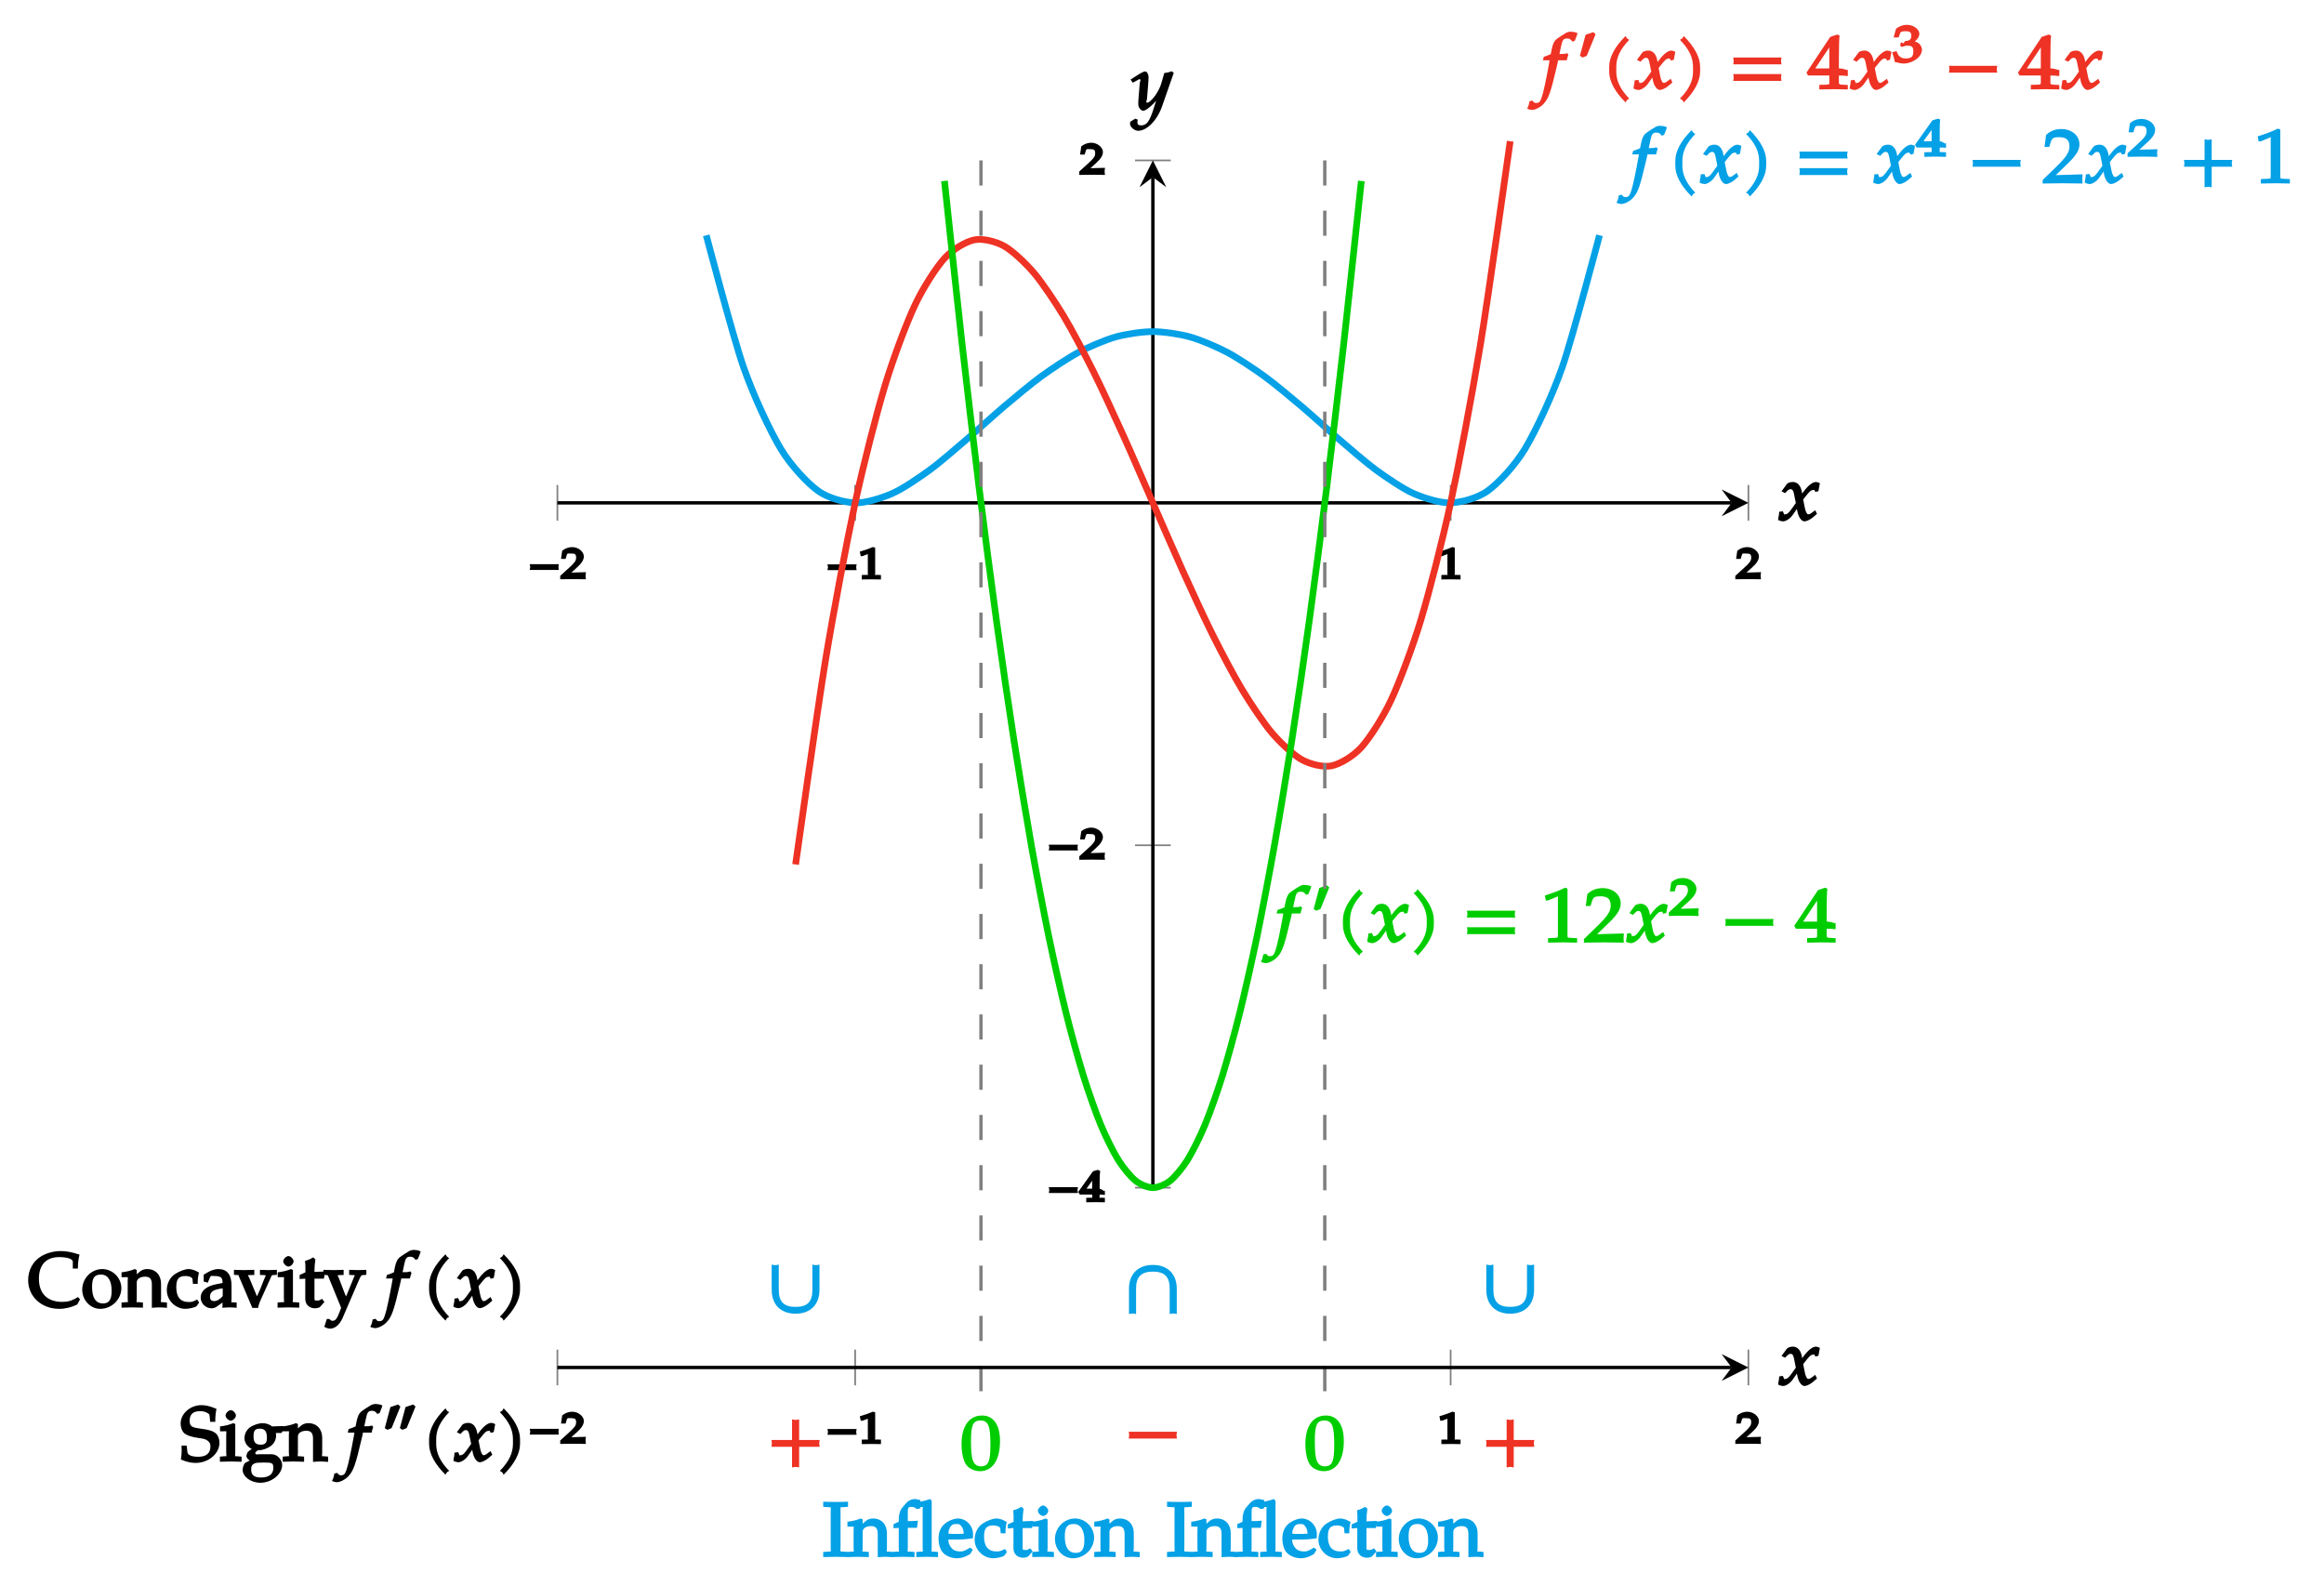 <?xml version="1.0" encoding="UTF-8"?>
<svg xmlns="http://www.w3.org/2000/svg" xmlns:xlink="http://www.w3.org/1999/xlink" width="276.56pt" height="188.75pt" viewBox="0 0 276.56 188.75" version="1.1">
<defs>
<g>
<symbol overflow="visible" id="glyph0-0">
<path style="stroke:none;" d=""/>
</symbol>
<symbol overflow="visible" id="glyph0-1">
<path style="stroke:none;" d="M 3.594 -1.281 C 3.578 -1.328 3.578 -1.391 3.578 -1.438 C 3.578 -1.484 3.578 -1.531 3.625 -1.781 L 0.156 -1.781 C 0.203 -1.531 0.219 -1.484 0.219 -1.438 C 0.219 -1.391 0.203 -1.328 0.156 -1.094 L 3.625 -1.094 Z M 3.594 -1.281 "/>
</symbol>
<symbol overflow="visible" id="glyph0-2">
<path style="stroke:none;" d="M 3.031 -0.172 C 3.016 -0.281 3.016 -0.328 3.016 -0.406 C 3.016 -0.469 3.016 -0.516 3.062 -0.828 L 0.812 -0.766 L 0.953 -0.438 L 2.016 -1.406 C 2.578 -1.906 2.812 -2.328 2.812 -2.703 C 2.812 -3.266 2.156 -3.812 1.422 -3.812 C 1 -3.812 0.578 -3.656 0.234 -3.375 L 0.094 -2.406 L 0.641 -2.406 L 0.766 -2.828 C 0.859 -3.109 0.875 -3.047 1.266 -3.047 C 1.766 -3.047 1.891 -2.969 1.891 -2.547 C 1.891 -2.172 1.703 -1.938 1.047 -1.344 L 0 -0.391 L 0 0.016 L 1.5 0 L 3.062 0.016 Z M 3.031 -0.172 "/>
</symbol>
<symbol overflow="visible" id="glyph0-3">
<path style="stroke:none;" d="M 2.734 -0.172 L 2.734 -0.516 L 2.234 -0.531 C 1.906 -0.547 2.047 -0.406 2.047 -0.672 L 2.047 -3.766 L 1.781 -3.844 C 1.391 -3.672 0.984 -3.531 0.219 -3.297 L 0.328 -2.766 L 0.547 -2.766 L 1.297 -3.062 L 1.328 -3.062 C 1.359 -3.062 1.172 -3.203 1.172 -3.078 L 1.172 -0.672 C 1.172 -0.406 1.297 -0.547 0.984 -0.531 L 0.453 -0.516 L 0.453 0.016 L 1.625 0 L 2.734 0.016 Z M 2.734 -0.172 "/>
</symbol>
<symbol overflow="visible" id="glyph0-4">
<path style="stroke:none;" d="M 3.047 -0.172 L 3.047 -0.516 L 2.578 -0.531 C 2.281 -0.547 2.422 -0.422 2.422 -0.719 L 2.422 -0.906 C 2.562 -0.906 2.688 -0.891 3.047 -0.859 L 3.047 -1.422 L 2.984 -1.297 C 2.984 -1.297 2.562 -1.609 2.375 -1.609 L 2.422 -1.609 L 2.422 -2.109 C 2.422 -2.984 2.438 -3.422 2.484 -3.734 L 2.188 -3.844 L 1.625 -3.672 L -0.125 -1.219 L 0.062 -0.906 L 1.531 -0.906 L 1.531 -0.719 C 1.531 -0.422 1.672 -0.547 1.375 -0.531 L 0.828 -0.516 L 0.828 0.016 L 1.953 0 L 3.047 0.016 Z M 1.734 -1.609 L 0.859 -1.609 L 1.875 -3.031 L 1.531 -3.172 L 1.531 -1.609 Z M 1.734 -1.609 "/>
</symbol>
<symbol overflow="visible" id="glyph1-0">
<path style="stroke:none;" d=""/>
</symbol>
<symbol overflow="visible" id="glyph1-1">
<path style="stroke:none;" d="M 4.125 -6.734 C 3.969 -6.797 3.672 -6.844 3.438 -6.844 C 3.344 -6.844 3.062 -6.781 2.938 -6.703 C 2.875 -6.688 1.953 -6.094 1.719 -5.891 C 1.5 -5.688 1.344 -5.312 1.234 -4.812 L 1.109 -4.172 C 0.859 -4.047 0.656 -3.984 0.281 -3.859 L 0.172 -3.438 L 0.969 -3.438 L 0.906 -3.062 C 0.594 -1.312 0.25 0.344 0.031 0.969 C -0.156 1.5 -0.266 1.641 -0.625 1.641 C -0.859 1.641 -0.859 1.609 -1.078 1.359 L -1.422 1.438 C -1.469 1.766 -1.562 2.094 -1.703 2.312 C -1.531 2.406 -1.25 2.469 -1.141 2.469 C -0.75 2.469 -0.109 2.156 0.266 1.734 C 0.859 1.094 1.109 0.375 1.844 -2.781 C 1.891 -3 1.969 -3.281 1.984 -3.438 L 3.016 -3.438 C 3.078 -3.734 3.141 -3.953 3.203 -4.078 L 3.078 -4.281 L 2.938 -4.25 C 2.703 -4.188 2.594 -4.188 2.125 -4.188 L 2.141 -4.188 L 2.328 -5.062 C 2.484 -5.828 2.594 -6.031 3.047 -6.031 C 3.344 -6.031 3.484 -5.938 3.688 -5.656 L 3.969 -5.766 L 4.234 -6.453 L 4.297 -6.656 Z M 4.125 -6.734 "/>
</symbol>
<symbol overflow="visible" id="glyph1-2">
<path style="stroke:none;" d="M 3.188 -5.938 C 3.141 -5.969 3.094 -6 3.047 -6.047 C 3 -6.094 2.969 -6.141 2.875 -6.328 C 1.609 -5.078 0.922 -3.812 0.922 -2.672 L 0.922 -2.078 C 0.922 -0.938 1.609 0.328 2.875 1.578 C 2.969 1.375 3 1.344 3.047 1.297 C 3.094 1.25 3.141 1.203 3.312 1.125 C 2.203 -0.016 1.766 -1.047 1.766 -2.078 L 1.766 -2.672 C 1.766 -3.719 2.203 -4.734 3.312 -5.875 Z M 3.188 -5.938 "/>
</symbol>
<symbol overflow="visible" id="glyph1-3">
<path style="stroke:none;" d="M 4.938 -4.469 C 4.812 -4.531 4.625 -4.594 4.531 -4.594 C 4.141 -4.594 3.625 -4.234 3.016 -3.406 L 2.656 -2.922 L 2.938 -2.812 L 2.875 -3.25 C 2.75 -4.141 2.344 -4.594 1.766 -4.594 C 1.5 -4.594 1.172 -4.484 1.078 -4.375 L 0.422 -3.484 L 0.844 -3.266 C 1.203 -3.641 1.297 -3.734 1.484 -3.734 C 1.797 -3.734 1.859 -3.5 2.016 -2.625 L 2.125 -2.094 L 1.781 -1.609 C 1.359 -1 1.141 -0.75 0.875 -0.75 C 0.719 -0.75 0.766 -0.656 0.75 -0.703 L 0.578 -1.109 L 0.141 -1.047 C 0.141 -0.75 0.109 -0.625 0.047 -0.344 C 0.031 -0.234 0.031 -0.203 0.016 -0.078 C 0.203 0.031 0.484 0.094 0.594 0.094 C 0.922 0.094 1.406 -0.203 1.719 -0.625 L 2.453 -1.672 L 2.188 -1.766 L 2.297 -1.141 C 2.438 -0.391 2.812 0.094 3.156 0.094 C 3.375 0.094 3.797 -0.094 4.109 -0.344 L 4.641 -0.797 L 4.438 -1.234 C 3.922 -0.844 3.797 -0.75 3.641 -0.75 C 3.484 -0.75 3.469 -0.797 3.375 -0.984 C 3.281 -1.141 3.219 -1.375 3.172 -1.641 L 3 -2.516 L 3.297 -2.891 C 3.766 -3.469 3.906 -3.641 4.219 -3.641 C 4.375 -3.641 4.328 -3.703 4.438 -3.406 L 4.812 -3.5 L 4.984 -4.438 Z M 4.938 -4.469 "/>
</symbol>
<symbol overflow="visible" id="glyph1-4">
<path style="stroke:none;" d="M 2.875 -2.078 L 2.875 -2.672 C 2.875 -3.812 2.172 -5.078 0.922 -6.328 C 0.828 -6.141 0.797 -6.094 0.75 -6.047 C 0.703 -6 0.656 -5.969 0.469 -5.875 C 1.594 -4.734 2.031 -3.719 2.031 -2.672 L 2.031 -2.078 C 2.031 -1.047 1.594 -0.016 0.469 1.125 C 0.656 1.203 0.703 1.25 0.75 1.297 C 0.797 1.344 0.828 1.375 0.922 1.578 C 2.172 0.328 2.875 -0.938 2.875 -2.078 Z M 2.875 -2.078 "/>
</symbol>
<symbol overflow="visible" id="glyph1-5">
<path style="stroke:none;" d="M 6.25 -3.094 C 6.234 -3.188 6.219 -3.281 6.219 -3.359 C 6.219 -3.453 6.234 -3.547 6.281 -3.766 L 0.531 -3.766 C 0.578 -3.547 0.578 -3.453 0.578 -3.359 C 0.578 -3.281 0.578 -3.188 0.531 -2.953 L 6.281 -2.953 Z M 6.25 -1.125 C 6.234 -1.203 6.219 -1.297 6.219 -1.391 C 6.219 -1.484 6.234 -1.562 6.281 -1.797 L 0.531 -1.797 C 0.578 -1.562 0.578 -1.484 0.578 -1.391 C 0.578 -1.297 0.578 -1.203 0.531 -0.984 L 6.281 -0.984 Z M 6.25 -1.125 "/>
</symbol>
<symbol overflow="visible" id="glyph1-6">
<path style="stroke:none;" d="M 6.25 -2.109 C 6.234 -2.203 6.219 -2.281 6.219 -2.375 C 6.219 -2.469 6.234 -2.562 6.281 -2.781 L 0.531 -2.781 C 0.578 -2.562 0.578 -2.469 0.578 -2.375 C 0.578 -2.281 0.578 -2.203 0.531 -1.969 L 6.281 -1.969 Z M 6.25 -2.109 "/>
</symbol>
<symbol overflow="visible" id="glyph1-7">
<path style="stroke:none;" d="M 4.812 -0.109 C 4.797 -0.297 4.797 -0.391 4.797 -0.516 C 4.797 -0.625 4.797 -0.719 4.828 -1.062 L 1.641 -0.969 L 3.172 -2.453 C 4.109 -3.375 4.453 -3.969 4.453 -4.641 C 4.453 -5.672 3.547 -6.453 2.297 -6.453 C 1.594 -6.453 1 -6.234 0.484 -5.75 L 0.297 -4.328 L 0.859 -4.328 L 1.031 -4.875 C 1.188 -5.406 1.391 -5.484 2.047 -5.484 C 2.891 -5.484 3.266 -5.141 3.266 -4.375 C 3.266 -3.703 2.891 -3.141 1.797 -2.062 L 0.078 -0.391 L 0.078 0.031 L 2.438 0 L 4.828 0.031 Z M 4.812 -0.109 "/>
</symbol>
<symbol overflow="visible" id="glyph1-8">
<path style="stroke:none;" d="M 6.25 -2.109 C 6.234 -2.203 6.219 -2.281 6.219 -2.375 C 6.219 -2.469 6.234 -2.562 6.281 -2.781 L 3.828 -2.781 L 3.828 -5.234 C 3.594 -5.188 3.5 -5.172 3.406 -5.172 C 3.312 -5.172 3.234 -5.188 2.984 -5.234 L 2.984 -2.781 L 0.531 -2.781 C 0.578 -2.562 0.578 -2.469 0.578 -2.375 C 0.578 -2.281 0.578 -2.203 0.531 -1.969 L 2.984 -1.969 L 2.984 0.484 C 3.234 0.438 3.312 0.422 3.406 0.422 C 3.5 0.422 3.594 0.438 3.828 0.484 L 3.828 -1.969 L 6.281 -1.969 Z M 6.25 -2.109 "/>
</symbol>
<symbol overflow="visible" id="glyph1-9">
<path style="stroke:none;" d="M 4.328 -0.109 L 4.328 -0.5 L 3.672 -0.531 C 3.125 -0.562 3.188 -0.531 3.188 -1 L 3.188 -6.406 L 2.891 -6.5 C 2.266 -6.188 1.562 -5.922 0.5 -5.578 L 0.609 -4.984 L 0.844 -4.984 L 2.109 -5.5 L 2.141 -5.5 C 2.188 -5.5 2.047 -5.562 2.047 -5.344 L 2.047 -1 C 2.047 -0.531 2.109 -0.562 1.578 -0.531 L 0.875 -0.5 L 0.875 0.031 L 2.641 0 L 4.328 0.031 Z M 4.328 -0.109 "/>
</symbol>
<symbol overflow="visible" id="glyph1-10">
<path style="stroke:none;" d="M 4.859 -0.109 L 4.859 -0.5 L 4.234 -0.531 C 3.766 -0.562 3.797 -0.547 3.797 -1.078 L 3.797 -1.625 C 4.219 -1.625 4.438 -1.609 4.859 -1.562 L 4.859 -2.359 L 4.812 -2.266 C 4.812 -2.266 4.219 -2.469 3.906 -2.469 L 3.797 -2.469 L 3.797 -3.578 C 3.797 -5.172 3.828 -5.953 3.875 -6.391 L 3.594 -6.5 L 2.766 -6.219 L -0.062 -1.969 L 0.125 -1.625 L 2.656 -1.625 L 2.656 -1.078 C 2.656 -0.547 2.719 -0.562 2.25 -0.531 L 1.469 -0.516 L 1.469 0.031 L 3.203 0 L 4.859 0.031 Z M 2.828 -2.469 L 0.984 -2.469 L 2.938 -5.391 L 2.656 -5.484 L 2.656 -2.469 Z M 2.828 -2.469 "/>
</symbol>
<symbol overflow="visible" id="glyph1-11">
<path style="stroke:none;" d="M 4.797 -3.422 C 4.797 -5.375 4 -6.453 2.656 -6.453 C 1.141 -6.453 0.219 -5.203 0.219 -3.047 C 0.219 -1.984 0.453 -0.984 0.812 -0.547 C 1.141 -0.109 1.812 0.172 2.406 0.172 C 3.891 0.172 4.797 -1.125 4.797 -3.422 Z M 3.656 -2.969 C 3.656 -1.062 3.438 -0.406 2.547 -0.406 C 1.594 -0.406 1.344 -1.172 1.344 -3.359 C 1.344 -5.25 1.547 -5.859 2.484 -5.859 C 3.438 -5.859 3.656 -5.125 3.656 -2.969 Z M 3.656 -2.969 "/>
</symbol>
<symbol overflow="visible" id="glyph1-12">
<path style="stroke:none;" d="M 6.25 -2.219 L 6.25 -5.234 C 6.016 -5.188 5.922 -5.172 5.828 -5.172 C 5.734 -5.172 5.656 -5.188 5.406 -5.234 L 5.406 -2.219 C 5.406 -0.812 4.812 -0.203 3.406 -0.203 C 2.016 -0.203 1.406 -0.812 1.406 -2.219 L 1.406 -5.234 C 1.172 -5.188 1.078 -5.172 0.984 -5.172 C 0.891 -5.172 0.812 -5.188 0.562 -5.234 L 0.562 -2.219 C 0.562 -0.469 1.656 0.609 3.406 0.609 C 5.156 0.609 6.25 -0.469 6.25 -2.219 Z M 6.25 -2.219 "/>
</symbol>
<symbol overflow="visible" id="glyph1-13">
<path style="stroke:none;" d="M 6.25 0.312 L 6.25 -2.531 C 6.25 -4.281 5.156 -5.359 3.406 -5.359 C 1.656 -5.359 0.562 -4.281 0.562 -2.531 L 0.562 0.484 C 0.812 0.438 0.891 0.422 0.984 0.422 C 1.078 0.422 1.172 0.438 1.406 0.484 L 1.406 -2.531 C 1.406 -3.938 2.016 -4.562 3.406 -4.562 C 4.812 -4.562 5.406 -3.938 5.406 -2.531 L 5.406 0.484 C 5.656 0.438 5.734 0.422 5.828 0.422 C 5.922 0.422 6.016 0.438 6.25 0.484 Z M 6.25 0.312 "/>
</symbol>
<symbol overflow="visible" id="glyph1-14">
<path style="stroke:none;" d="M 4.984 -4.469 L 4.812 -4.609 C 4.484 -4.5 4.266 -4.438 3.922 -4.406 L 3.547 -3.109 C 3.422 -2.688 3.125 -2.125 2.812 -1.688 C 2.469 -1.234 2.109 -0.875 1.891 -0.875 C 1.672 -0.875 1.844 -1.172 1.859 -1.281 L 2 -3.016 C 2.016 -3.297 2.047 -3.641 2.047 -3.891 C 2.047 -4.297 1.828 -4.594 1.656 -4.594 C 1.531 -4.594 1.281 -4.5 0.812 -4.203 L -0.094 -3.625 L 0.172 -3.25 L 0.828 -3.609 C 0.875 -3.641 0.891 -3.672 0.953 -3.672 C 1.203 -3.672 1.016 -3.359 1 -3.203 L 0.828 -1.031 L 0.828 -0.672 C 0.812 -0.297 1.172 0.094 1.406 0.094 C 1.766 0.094 2.703 -0.703 3.438 -1.719 L 3.172 -1.812 L 2.688 -0.281 C 2.188 1.312 1.859 1.828 1.172 1.828 C 0.828 1.828 0.719 1.719 0.719 1.406 C 0.719 1.359 0.719 1.297 0.766 1.141 L 0.453 1.031 L -0.141 1.406 C -0.156 1.547 -0.156 1.594 -0.156 1.641 C -0.156 2.031 0.375 2.469 0.812 2.469 C 1.844 2.469 3.078 1.234 3.656 -0.438 L 5.047 -4.422 Z M 4.984 -4.469 "/>
</symbol>
<symbol overflow="visible" id="glyph2-0">
<path style="stroke:none;" d=""/>
</symbol>
<symbol overflow="visible" id="glyph2-1">
<path style="stroke:none;" d="M 3.609 -0.156 L 3.609 -0.516 L 3.094 -0.531 C 2.75 -0.562 2.859 -0.453 2.859 -0.812 L 2.859 -1.078 C 3.078 -1.078 3.219 -1.078 3.609 -1.047 L 3.609 -1.656 L 3.547 -1.531 C 3.547 -1.531 3.078 -1.828 2.859 -1.828 L 2.859 -2.484 C 2.859 -3.547 2.859 -4.062 2.922 -4.406 L 2.641 -4.516 L 1.984 -4.312 L -0.078 -1.406 L 0.109 -1.078 L 1.891 -1.078 L 1.891 -0.812 C 1.891 -0.453 2 -0.547 1.656 -0.531 L 1.031 -0.516 L 1.031 0.031 L 2.359 0 L 3.609 0.031 Z M 2.078 -1.828 L 0.922 -1.828 L 2.219 -3.625 L 1.891 -3.75 L 1.891 -1.828 Z M 2.078 -1.828 "/>
</symbol>
<symbol overflow="visible" id="glyph2-2">
<path style="stroke:none;" d="M 3.578 -0.156 C 3.562 -0.281 3.562 -0.344 3.562 -0.438 C 3.562 -0.516 3.562 -0.562 3.609 -0.875 L 0.969 -0.812 L 1.109 -0.516 L 2.375 -1.672 C 3.062 -2.281 3.328 -2.734 3.328 -3.188 C 3.328 -3.875 2.594 -4.484 1.703 -4.484 C 1.203 -4.484 0.719 -4.312 0.328 -3.969 L 0.172 -2.891 L 0.734 -2.891 L 0.875 -3.344 C 0.984 -3.688 1.047 -3.656 1.516 -3.656 C 2.125 -3.656 2.312 -3.516 2.312 -3.016 C 2.312 -2.562 2.078 -2.25 1.281 -1.531 L 0.047 -0.391 L 0.047 0.031 L 1.797 0 L 3.609 0.031 Z M 3.578 -0.156 "/>
</symbol>
<symbol overflow="visible" id="glyph2-3">
<path style="stroke:none;" d="M 1.984 -3.438 L 1.781 -3.609 L 0.875 -3.297 L 0.203 -0.797 L 0.516 -0.594 L 1.016 -0.797 L 2.062 -3.359 Z M 1.984 -3.438 "/>
</symbol>
<symbol overflow="visible" id="glyph2-4">
<path style="stroke:none;" d="M 3.547 -1.516 C 3.547 -1.812 3.344 -2.188 3.094 -2.328 C 2.922 -2.438 2.625 -2.547 2.281 -2.594 L 2.406 -2.297 C 2.969 -2.656 3.234 -3.062 3.234 -3.422 C 3.234 -3.953 2.531 -4.484 1.75 -4.484 C 1.281 -4.484 0.812 -4.312 0.453 -4 L 0.172 -2.984 L 0.766 -2.984 L 0.953 -3.5 C 1.031 -3.703 1.281 -3.719 1.641 -3.719 C 2.094 -3.719 2.281 -3.578 2.281 -3.203 C 2.281 -2.766 2.062 -2.562 1.562 -2.562 C 1.516 -2.562 1.359 -2.281 1.359 -2.281 L 1.047 -2.406 L 0.938 -2.016 L 1.156 -1.844 C 1.469 -1.969 1.594 -2 1.781 -2 C 2.375 -2 2.516 -1.859 2.516 -1.312 C 2.516 -0.703 2.281 -0.484 1.625 -0.484 C 1.297 -0.484 1.156 -0.516 0.938 -0.688 C 0.766 -0.812 0.734 -0.828 0.516 -1.359 L 0 -1.203 C 0.172 -0.734 0.234 -0.516 0.297 -0.078 C 0.844 0.078 1.156 0.125 1.406 0.125 C 1.969 0.125 2.75 -0.203 3.125 -0.609 C 3.375 -0.844 3.547 -1.234 3.547 -1.516 Z M 3.547 -1.516 "/>
</symbol>
<symbol overflow="visible" id="glyph2-5">
<path style="stroke:none;" d="M 1.984 -3.438 L 1.781 -3.609 L 0.875 -3.297 L 0.203 -0.797 L 0.516 -0.594 L 1.016 -0.797 L 2.062 -3.359 Z M 3.781 -3.438 L 3.578 -3.609 L 2.672 -3.297 L 2 -0.797 L 2.297 -0.594 L 2.812 -0.797 L 3.859 -3.359 Z M 3.781 -3.438 "/>
</symbol>
<symbol overflow="visible" id="glyph3-0">
<path style="stroke:none;" d=""/>
</symbol>
<symbol overflow="visible" id="glyph3-1">
<path style="stroke:none;" d="M 6.125 -1.047 L 5.953 -1.234 C 5.25 -0.781 4.75 -0.656 4.078 -0.656 C 2.328 -0.656 1.312 -1.641 1.312 -3.406 C 1.312 -5.062 2.172 -5.984 3.719 -5.984 C 4.594 -5.984 5.344 -5.797 5.344 -5.438 L 5.344 -4.625 L 5.953 -4.625 C 5.953 -5.25 5.984 -5.562 6.141 -6.281 C 5.188 -6.594 4.531 -6.703 3.891 -6.703 C 3.109 -6.703 2.234 -6.469 1.625 -6.109 C 0.609 -5.516 0.031 -4.453 0.031 -3.234 C 0.031 -1.297 1.609 0.172 3.719 0.172 C 4.469 0.172 5.25 -0.031 5.875 -0.344 L 6.203 -0.953 Z M 6.125 -1.047 "/>
</symbol>
<symbol overflow="visible" id="glyph3-2">
<path style="stroke:none;" d="M 4.766 -2.297 C 4.766 -3.5 3.734 -4.562 2.5 -4.562 C 1.188 -4.562 0.109 -3.453 0.109 -2.109 C 0.109 -0.859 1.078 0.172 2.25 0.172 C 3.625 0.172 4.766 -0.953 4.766 -2.297 Z M 3.609 -1.969 C 3.609 -0.938 3.312 -0.469 2.594 -0.469 C 1.719 -0.469 1.281 -1.141 1.281 -2.422 C 1.281 -3.5 1.547 -3.906 2.344 -3.906 C 3.172 -3.906 3.609 -3.188 3.609 -1.969 Z M 3.609 -1.969 "/>
</symbol>
<symbol overflow="visible" id="glyph3-3">
<path style="stroke:none;" d="M 5.297 -0.141 L 5.297 -0.578 L 4.766 -0.625 C 4.453 -0.641 4.594 -0.516 4.594 -1.078 L 4.594 -2.812 C 4.594 -3.859 3.938 -4.562 2.938 -4.562 C 2.594 -4.562 2.281 -4.438 2.094 -4.281 L 1.703 -3.938 L 1.703 -4.453 L 1.469 -4.562 C 1 -4.375 0.531 -4.25 -0.109 -4.172 L -0.109 -3.594 L 0.391 -3.594 C 0.75 -3.594 0.625 -3.688 0.625 -3.109 L 0.625 -1.078 C 0.625 -0.516 0.766 -0.641 0.453 -0.625 L -0.109 -0.578 L -0.109 0.031 C 0.422 0.016 0.797 0 1.172 0 C 1.531 0 1.906 0.016 2.438 0.031 L 2.438 -0.578 L 1.875 -0.625 C 1.562 -0.641 1.703 -0.516 1.703 -1.078 L 1.703 -2.984 C 1.703 -3.391 2.141 -3.656 2.688 -3.656 C 3.281 -3.656 3.5 -3.375 3.5 -2.688 L 3.5 0.047 C 3.906 0.016 4.156 0 4.391 0 C 4.641 0 4.875 0.016 5.297 0.047 Z M 5.297 -0.141 "/>
</symbol>
<symbol overflow="visible" id="glyph3-4">
<path style="stroke:none;" d="M 3.828 -0.703 L 3.672 -0.938 C 3.156 -0.656 3 -0.641 2.672 -0.641 C 1.672 -0.641 1.188 -1.234 1.188 -2.406 C 1.188 -3.375 1.469 -3.734 2.281 -3.734 C 2.672 -3.734 2.984 -3.609 3.109 -3.438 L 3.172 -2.797 L 3.734 -2.797 C 3.734 -3.375 3.781 -3.734 3.891 -4.141 C 3.469 -4.406 3.031 -4.562 2.656 -4.562 C 2.234 -4.562 1.609 -4.328 1.062 -3.984 C 0.438 -3.594 0.062 -2.844 0.062 -2.047 C 0.062 -0.844 1.078 0.172 2.281 0.172 C 2.75 0.172 3.547 -0.031 3.625 -0.172 L 3.906 -0.578 Z M 3.828 -0.703 "/>
</symbol>
<symbol overflow="visible" id="glyph3-5">
<path style="stroke:none;" d="M 4.391 -0.141 L 4.391 -0.578 L 3.875 -0.609 C 3.656 -0.625 3.781 -0.516 3.781 -0.953 L 3.781 -2.594 C 3.781 -3.906 3.25 -4.562 2.203 -4.562 C 1.828 -4.562 1.344 -4.406 1 -4.203 L 0.469 -3.891 L 0.469 -3.078 L 0.953 -2.938 L 1.156 -3.422 C 1.344 -3.844 1.281 -3.734 1.688 -3.734 C 2.531 -3.734 2.703 -3.562 2.719 -2.906 L 2.016 -2.766 C 0.797 -2.547 0.109 -1.953 0.109 -1.172 C 0.109 -0.469 0.703 0.109 1.422 0.109 C 1.578 0.109 1.844 0.031 1.906 -0.016 L 2.719 -0.578 L 2.688 0.047 C 3.094 0.016 3.328 0 3.562 0 C 3.781 0 4 0.016 4.391 0.047 Z M 2.781 -1.406 C 2.516 -1.047 2.078 -0.75 1.734 -0.75 C 1.375 -0.75 1.219 -0.906 1.219 -1.297 C 1.219 -1.625 1.359 -1.812 1.625 -1.984 C 1.844 -2.109 2.219 -2.203 2.734 -2.266 L 2.734 -1.344 Z M 2.781 -1.406 "/>
</symbol>
<symbol overflow="visible" id="glyph3-6">
<path style="stroke:none;" d="M 5 -4.031 L 5 -4.469 C 4.562 -4.453 4.266 -4.438 3.984 -4.438 C 3.719 -4.438 3.422 -4.453 2.984 -4.469 L 2.984 -3.859 L 3.516 -3.844 C 3.797 -3.828 3.625 -3.734 3.391 -3.125 L 3.016 -2.172 L 2.453 -0.922 L 2.797 -0.922 L 1.719 -3.5 C 1.625 -3.766 1.422 -3.844 1.703 -3.844 L 2.312 -3.859 L 2.312 -4.469 C 1.797 -4.453 1.438 -4.438 1.094 -4.438 C 0.75 -4.438 0.406 -4.453 -0.109 -4.469 L -0.109 -3.875 L 0.359 -3.844 C 0.516 -3.844 0.375 -3.922 0.469 -3.719 L 2.078 0.062 L 2.766 0.062 C 2.844 -0.406 2.984 -0.688 3.156 -1.078 L 4.219 -3.422 C 4.422 -3.875 4.375 -3.844 4.562 -3.844 L 5 -3.875 Z M 5 -4.031 "/>
</symbol>
<symbol overflow="visible" id="glyph3-7">
<path style="stroke:none;" d="M 2.594 -0.141 L 2.594 -0.578 L 2.016 -0.625 C 1.719 -0.641 1.844 -0.516 1.844 -1.078 L 1.844 -4.453 L 1.609 -4.562 C 1.141 -4.375 0.688 -4.25 0.031 -4.172 L 0.031 -3.594 L 0.531 -3.594 C 0.891 -3.594 0.766 -3.688 0.766 -3.109 L 0.766 -1.078 C 0.766 -0.516 0.906 -0.641 0.594 -0.625 L 0.016 -0.578 L 0.016 0.031 C 0.562 0.016 0.938 0 1.312 0 C 1.688 0 2.047 0.016 2.594 0.031 Z M 1.922 -5.484 C 1.922 -5.734 1.578 -6.109 1.312 -6.109 C 1.047 -6.109 0.688 -5.75 0.688 -5.484 C 0.688 -5.203 1.047 -4.859 1.312 -4.859 C 1.578 -4.859 1.922 -5.203 1.922 -5.484 Z M 1.922 -5.484 "/>
</symbol>
<symbol overflow="visible" id="glyph3-8">
<path style="stroke:none;" d="M 2.859 -4.266 L 1.797 -4.219 L 1.797 -4.375 C 1.797 -4.75 1.828 -5.062 1.906 -5.719 L 1.641 -5.953 C 1.281 -5.734 1.141 -5.672 0.672 -5.531 C 0.719 -5.125 0.719 -4.953 0.719 -4.688 L 0.719 -4.172 L 0.031 -3.859 L 0.031 -3.375 L 0.703 -3.422 L 0.703 -1.016 C 0.703 -0.344 1.172 0.109 1.859 0.109 C 2.078 0.109 2.406 0.016 2.453 -0.047 L 2.984 -0.641 L 2.703 -1.016 C 2.312 -0.797 2.297 -0.812 2.125 -0.812 C 1.781 -0.812 1.797 -0.812 1.797 -1.25 L 1.797 -3.422 L 2.922 -3.422 L 3.062 -4.266 Z M 2.859 -4.266 "/>
</symbol>
<symbol overflow="visible" id="glyph3-9">
<path style="stroke:none;" d="M 5.047 -4.031 L 5.047 -4.469 C 4.594 -4.453 4.312 -4.438 4.031 -4.438 C 3.734 -4.438 3.469 -4.453 3 -4.469 L 3 -3.875 L 3.406 -3.844 C 3.781 -3.828 3.688 -3.891 3.562 -3.562 L 2.641 -1.312 C 2.578 -1.406 2.531 -1.484 2.375 -1.922 L 1.797 -3.438 C 1.641 -3.828 1.5 -3.828 1.844 -3.844 L 2.344 -3.859 L 2.344 -4.469 C 1.844 -4.453 1.5 -4.438 1.141 -4.438 C 0.797 -4.438 0.453 -4.453 -0.062 -4.469 L -0.062 -3.891 L 0.266 -3.844 C 0.5 -3.828 0.438 -3.891 0.562 -3.578 L 2.047 0.047 L 1.844 0.594 C 1.547 1.344 1.375 1.594 1.031 1.594 C 0.891 1.594 0.844 1.562 0.625 1.375 L 0.344 1.375 L 0.047 2.312 C 0.281 2.453 0.562 2.531 0.719 2.531 C 1.328 2.531 1.875 2.047 2.219 1.266 L 4.031 -2.938 C 4.391 -3.75 4.406 -3.828 4.625 -3.844 L 5.047 -3.875 Z M 5.047 -4.031 "/>
</symbol>
<symbol overflow="visible" id="glyph3-10">
<path style="stroke:none;" d="M 4.672 -2.234 C 4.672 -2.656 4.516 -3.078 4.266 -3.312 C 3.953 -3.609 3.453 -3.781 2.453 -3.906 C 1.359 -4.047 1.125 -4.172 1.125 -4.859 C 1.125 -5.609 1.531 -5.984 2.328 -5.984 C 2.672 -5.984 2.875 -5.953 3.125 -5.828 C 3.422 -5.672 3.469 -5.656 3.5 -5.406 L 3.562 -4.719 L 4.172 -4.719 C 4.172 -5.359 4.203 -5.672 4.312 -6.266 C 3.422 -6.625 3.016 -6.703 2.516 -6.703 C 1.188 -6.703 0.047 -5.688 0.047 -4.516 C 0.047 -4.078 0.203 -3.625 0.469 -3.375 C 0.766 -3.109 1.312 -2.922 2.172 -2.797 C 2.875 -2.703 3.062 -2.641 3.297 -2.438 C 3.531 -2.25 3.594 -2.109 3.594 -1.781 C 3.594 -0.969 3.078 -0.562 2.156 -0.562 C 1.438 -0.562 0.891 -0.734 0.859 -1.109 L 0.766 -1.891 L 0.156 -1.891 C 0.172 -1.547 0.172 -1.406 0.172 -1.344 C 0.172 -0.938 0.156 -0.734 0.078 -0.234 C 0.781 0.062 1.297 0.172 1.828 0.172 C 3.375 0.172 4.672 -0.938 4.672 -2.234 Z M 4.672 -2.234 "/>
</symbol>
<symbol overflow="visible" id="glyph3-11">
<path style="stroke:none;" d="M 5.047 -3.922 L 4.938 -4.219 L 3.609 -4.172 C 3.359 -4.391 2.922 -4.562 2.469 -4.562 C 2.078 -4.562 1.5 -4.375 1.125 -4.156 C 0.625 -3.875 0.328 -3.312 0.328 -2.766 C 0.328 -2.094 0.906 -1.469 1.562 -1.406 L 1.438 -1.688 L 0.734 -1.141 C 0.641 -1.016 0.562 -0.766 0.562 -0.641 C 0.562 -0.391 0.891 -0.078 1.312 0.047 L 1.188 -0.234 L 0.406 0.172 C 0.281 0.25 0.109 0.703 0.109 0.984 C 0.109 1.797 1.078 2.531 2.219 2.531 C 3.578 2.531 4.812 1.516 4.812 0.422 C 4.812 -0.219 4.219 -0.859 3.594 -0.859 L 2.156 -0.859 C 1.688 -0.859 1.625 -0.781 1.625 -1.016 C 1.625 -1.141 1.656 -1.109 1.891 -1.312 C 1.953 -1.359 1.969 -1.375 1.938 -1.359 C 1.969 -1.359 2.031 -1.344 2.094 -1.344 C 2.484 -1.344 3.078 -1.562 3.438 -1.828 C 3.844 -2.109 4.094 -2.594 4.094 -3.078 C 4.094 -3.25 4.062 -3.375 4.062 -3.391 L 4.734 -3.391 L 5.047 -3.906 Z M 3 -2.812 C 3 -2.219 2.797 -2 2.25 -2 C 1.656 -2 1.406 -2.281 1.406 -2.984 C 1.406 -3.672 1.578 -3.906 2.156 -3.906 C 2.766 -3.906 3 -3.562 3 -2.812 Z M 3.766 0.75 C 3.766 1.516 3.234 1.906 2.281 1.906 C 1.5 1.906 1.125 1.625 1.125 0.969 C 1.125 0.562 1.203 0.375 1.562 0.219 C 1.703 0.156 1.953 0.125 2.578 0.125 C 3.594 0.125 3.766 0.156 3.766 0.75 Z M 3.766 0.75 "/>
</symbol>
<symbol overflow="visible" id="glyph3-12">
<path style="stroke:none;" d="M 2.984 -0.141 L 2.984 -0.578 L 2.391 -0.625 C 1.984 -0.641 2.094 -0.531 2.094 -1.25 L 2.094 -5.281 C 2.094 -5.984 1.984 -5.891 2.391 -5.906 L 2.984 -5.953 L 2.984 -6.562 C 2.391 -6.531 1.953 -6.531 1.5 -6.531 C 1.062 -6.531 0.641 -6.531 0.031 -6.562 L 0.031 -5.953 L 0.625 -5.906 C 1.047 -5.891 0.922 -5.984 0.922 -5.281 L 0.922 -1.25 C 0.922 -0.531 1.047 -0.641 0.625 -0.625 L 0.031 -0.578 L 0.031 0.031 C 0.641 0.016 1.062 0 1.5 0 C 1.953 0 2.391 0.016 2.984 0.031 Z M 2.984 -0.141 "/>
</symbol>
<symbol overflow="visible" id="glyph3-13">
<path style="stroke:none;" d="M 5.453 -0.141 L 5.453 -0.578 L 4.875 -0.625 C 4.578 -0.641 4.703 -0.516 4.703 -1.078 L 4.703 -6.656 L 4.516 -6.875 C 4.094 -6.734 3.797 -6.656 3.359 -6.562 L 3.359 -6.75 C 3.094 -6.797 3.078 -6.812 3 -6.828 C 2.812 -6.875 2.719 -6.875 2.641 -6.875 C 2.359 -6.875 1.922 -6.688 1.719 -6.453 L 1.203 -5.859 C 0.938 -5.562 0.781 -5.031 0.781 -4.438 L 0.781 -4.172 L 0.156 -3.891 L 0.156 -3.406 L 0.781 -3.438 L 0.781 -1.078 C 0.781 -0.516 0.922 -0.641 0.625 -0.625 L 0.031 -0.578 L 0.031 0.031 C 0.578 0.016 0.953 0 1.344 0 C 1.719 0 2.109 0.016 2.656 0.031 L 2.656 -0.578 L 2.031 -0.625 C 1.734 -0.641 1.859 -0.516 1.859 -1.078 L 1.859 -3.453 L 2.953 -3.453 L 3.062 -4.297 C 2.484 -4.25 2.094 -4.25 1.859 -4.25 L 1.859 -4.828 C 1.859 -5.859 1.828 -5.938 2.328 -5.938 C 2.562 -5.938 2.594 -5.922 2.953 -5.672 L 3.359 -5.781 L 3.359 -5.922 L 3.562 -5.922 C 3.719 -5.922 3.625 -5.922 3.625 -5.609 L 3.625 -1.078 C 3.625 -0.516 3.766 -0.641 3.469 -0.625 L 2.875 -0.578 L 2.875 0.031 C 3.422 0.016 3.797 0 4.172 0 C 4.547 0 4.922 0.016 5.453 0.031 Z M 5.453 -0.141 "/>
</symbol>
<symbol overflow="visible" id="glyph3-14">
<path style="stroke:none;" d="M 4.172 -2.672 C 4.172 -3.703 3.359 -4.562 2.344 -4.562 C 2.016 -4.562 1.5 -4.391 1.141 -4.172 C 0.406 -3.75 0.062 -3.062 0.062 -2.141 C 0.062 -1.562 0.234 -0.953 0.484 -0.625 C 0.828 -0.141 1.562 0.172 2.25 0.172 C 2.578 0.172 2.906 0.109 3.281 -0.047 C 3.516 -0.156 3.828 -0.312 3.859 -0.375 L 4.141 -0.859 L 3.812 -1.094 C 3.109 -0.672 3.016 -0.641 2.641 -0.641 C 2.047 -0.641 1.688 -0.859 1.438 -1.297 C 1.266 -1.594 1.25 -1.719 1.234 -2.062 L 2.375 -2.062 C 3 -2.062 3.375 -2.094 4.156 -2.203 C 4.172 -2.484 4.172 -2.562 4.172 -2.672 Z M 3.219 -2.75 L 2.219 -2.719 C 1.797 -2.719 1.562 -2.719 1.25 -2.75 C 1.25 -3.016 1.234 -3.078 1.359 -3.312 L 1.406 -3.438 C 1.594 -3.844 1.812 -3.906 2.25 -3.906 C 2.531 -3.906 2.641 -3.844 2.812 -3.594 C 3 -3.297 3.047 -3.172 3.047 -2.75 Z M 3.219 -2.75 "/>
</symbol>
</g>
</defs>
<g id="surface1">
<path style="fill:none;stroke-width:0.199;stroke-linecap:butt;stroke-linejoin:miter;stroke:rgb(50%,50%,50%);stroke-opacity:1;stroke-miterlimit:10;" d="M 0.001 79.369 L 0.001 83.619 M 35.435 79.369 L 35.435 83.619 M 106.298 79.369 L 106.298 83.619 M 141.732 79.369 L 141.732 83.619 " transform="matrix(1,0,0,-1,66.331,141.33)"/>
<path style="fill:none;stroke-width:0.199;stroke-linecap:butt;stroke-linejoin:miter;stroke:rgb(50%,50%,50%);stroke-opacity:1;stroke-miterlimit:10;" d="M 68.739 0.002 L 72.993 0.002 M 68.739 40.748 L 72.993 40.748 M 68.739 122.244 L 72.993 122.244 " transform="matrix(1,0,0,-1,66.331,141.33)"/>
<path style="fill:none;stroke-width:0.399;stroke-linecap:butt;stroke-linejoin:miter;stroke:rgb(0%,0%,0%);stroke-opacity:1;stroke-miterlimit:10;" d="M 0.001 81.494 L 139.739 81.494 " transform="matrix(1,0,0,-1,66.331,141.33)"/>
<path style=" stroke:none;fill-rule:nonzero;fill:rgb(0%,0%,0%);fill-opacity:1;" d="M 208.062 59.836 L 204.875 58.242 L 206.07 59.836 L 204.875 61.43 "/>
<path style="fill:none;stroke-width:0.399;stroke-linecap:butt;stroke-linejoin:miter;stroke:rgb(0%,0%,0%);stroke-opacity:1;stroke-miterlimit:10;" d="M 70.864 0.002 L 70.864 120.248 " transform="matrix(1,0,0,-1,66.331,141.33)"/>
<path style=" stroke:none;fill-rule:nonzero;fill:rgb(0%,0%,0%);fill-opacity:1;" d="M 137.195 19.086 L 135.602 22.277 L 137.195 21.082 L 138.789 22.277 "/>
<g style="fill:rgb(0%,0%,0%);fill-opacity:1;">
  <use xlink:href="#glyph0-1" x="62.881" y="68.913"/>
  <use xlink:href="#glyph0-2" x="66.667" y="68.913"/>
</g>
<g style="fill:rgb(0%,0%,0%);fill-opacity:1;">
  <use xlink:href="#glyph0-1" x="98.314" y="68.938"/>
  <use xlink:href="#glyph0-3" x="102.1" y="68.938"/>
</g>
<g style="fill:rgb(0%,0%,0%);fill-opacity:1;">
  <use xlink:href="#glyph0-3" x="171.073" y="68.938"/>
</g>
<g style="fill:rgb(0%,0%,0%);fill-opacity:1;">
  <use xlink:href="#glyph0-2" x="206.505" y="68.913"/>
</g>
<g style="fill:rgb(0%,0%,0%);fill-opacity:1;">
  <use xlink:href="#glyph0-1" x="124.651" y="143.051"/>
  <use xlink:href="#glyph0-4" x="128.437" y="143.051"/>
</g>
<g style="fill:rgb(0%,0%,0%);fill-opacity:1;">
  <use xlink:href="#glyph0-1" x="124.651" y="102.291"/>
  <use xlink:href="#glyph0-2" x="128.437" y="102.291"/>
</g>
<g style="fill:rgb(0%,0%,0%);fill-opacity:1;">
  <use xlink:href="#glyph0-2" x="128.437" y="20.796"/>
</g>
<path style="fill:none;stroke-width:0.797;stroke-linecap:butt;stroke-linejoin:miter;stroke:rgb(1.999%,63.1%,90.199%);stroke-opacity:1;stroke-miterlimit:10;" d="M 17.716 113.33 C 17.716 113.33 20.915 101.178 22.146 97.654 C 23.376 94.135 25.345 89.982 26.575 87.939 C 27.802 85.896 29.774 83.826 31.005 82.932 C 32.231 82.037 34.204 81.537 35.435 81.494 C 36.661 81.451 38.634 82.072 39.86 82.615 C 41.091 83.154 43.064 84.502 44.29 85.392 C 45.521 86.287 47.489 88.01 48.72 89.06 C 49.95 90.111 51.919 91.916 53.149 92.955 C 54.38 93.994 56.349 95.646 57.579 96.541 C 58.806 97.435 60.778 98.748 62.009 99.4 C 63.235 100.053 65.208 100.892 66.435 101.236 C 67.665 101.58 69.638 101.869 70.864 101.869 C 72.095 101.869 74.067 101.58 75.294 101.236 C 76.524 100.892 78.493 100.053 79.724 99.4 C 80.954 98.748 82.923 97.435 84.153 96.541 C 85.38 95.646 87.353 93.994 88.583 92.955 C 89.81 91.916 91.782 90.111 93.013 89.06 C 94.239 88.01 96.212 86.287 97.439 85.392 C 98.669 84.502 100.642 83.154 101.868 82.615 C 103.099 82.072 105.067 81.451 106.298 81.494 C 107.528 81.537 109.497 82.037 110.728 82.932 C 111.958 83.826 113.927 85.896 115.157 87.939 C 116.384 89.982 118.356 94.135 119.587 97.654 C 120.814 101.178 124.013 113.33 124.013 113.33 " transform="matrix(1,0,0,-1,66.331,141.33)"/>
<g style="fill:rgb(1.961%,63.135%,90.195%);fill-opacity:1;">
  <use xlink:href="#glyph1-1" x="194.065" y="21.808"/>
</g>
<g style="fill:rgb(1.961%,63.135%,90.195%);fill-opacity:1;">
  <use xlink:href="#glyph1-2" x="198.441" y="21.808"/>
  <use xlink:href="#glyph1-3" x="202.242" y="21.808"/>
  <use xlink:href="#glyph1-4" x="207.308" y="21.808"/>
</g>
<g style="fill:rgb(1.961%,63.135%,90.195%);fill-opacity:1;">
  <use xlink:href="#glyph1-5" x="213.594" y="21.808"/>
</g>
<g style="fill:rgb(1.961%,63.135%,90.195%);fill-opacity:1;">
  <use xlink:href="#glyph1-3" x="222.901" y="21.808"/>
</g>
<g style="fill:rgb(1.961%,63.135%,90.195%);fill-opacity:1;">
  <use xlink:href="#glyph2-1" x="227.972" y="18.633"/>
</g>
<g style="fill:rgb(1.961%,63.135%,90.195%);fill-opacity:1;">
  <use xlink:href="#glyph1-6" x="234.199" y="21.807"/>
</g>
<g style="fill:rgb(1.961%,63.135%,90.195%);fill-opacity:1;">
  <use xlink:href="#glyph1-7" x="243.004" y="21.807"/>
  <use xlink:href="#glyph1-3" x="248.07" y="21.807"/>
</g>
<g style="fill:rgb(1.961%,63.135%,90.195%);fill-opacity:1;">
  <use xlink:href="#glyph2-2" x="253.138" y="18.633"/>
</g>
<g style="fill:rgb(1.961%,63.135%,90.195%);fill-opacity:1;">
  <use xlink:href="#glyph1-8" x="259.365" y="21.807"/>
</g>
<g style="fill:rgb(1.961%,63.135%,90.195%);fill-opacity:1;">
  <use xlink:href="#glyph1-9" x="268.17" y="21.807"/>
</g>
<path style="fill:none;stroke-width:0.797;stroke-linecap:butt;stroke-linejoin:miter;stroke:rgb(93.3%,19.6%,14.099%);stroke-opacity:1;stroke-miterlimit:10;" d="M 28.345 38.467 C 28.345 38.467 30.907 56.697 31.888 62.67 C 32.872 68.639 34.45 76.951 35.435 81.494 C 36.415 86.041 37.993 92.174 38.978 95.432 C 39.958 98.685 41.536 102.861 42.521 104.967 C 43.501 107.068 45.079 109.502 46.064 110.588 C 47.044 111.674 48.622 112.584 49.606 112.787 C 50.591 112.994 52.165 112.6 53.149 112.057 C 54.134 111.514 55.708 110.029 56.692 108.877 C 57.677 107.725 59.251 105.373 60.235 103.744 C 61.22 102.115 62.794 99.107 63.778 97.142 C 64.763 95.174 66.341 91.732 67.321 89.564 C 68.306 87.392 69.884 83.732 70.864 81.494 C 71.849 79.256 73.427 75.6 74.407 73.428 C 75.392 71.256 76.97 67.814 77.95 65.85 C 78.935 63.881 80.513 60.873 81.497 59.248 C 82.478 57.619 84.056 55.267 85.04 54.111 C 86.021 52.959 87.599 51.478 88.583 50.935 C 89.564 50.392 91.142 49.998 92.126 50.201 C 93.106 50.404 94.685 51.314 95.669 52.4 C 96.653 53.486 98.228 55.92 99.212 58.025 C 100.196 60.127 101.771 64.303 102.755 67.56 C 103.739 70.814 105.314 76.951 106.298 81.494 C 107.282 86.041 108.856 94.35 109.841 100.318 C 110.825 106.291 113.384 124.525 113.384 124.525 " transform="matrix(1,0,0,-1,66.331,141.33)"/>
<g style="fill:rgb(93.332%,19.608%,14.119%);fill-opacity:1;">
  <use xlink:href="#glyph1-1" x="183.435" y="10.612"/>
</g>
<g style="fill:rgb(93.332%,19.608%,14.119%);fill-opacity:1;">
  <use xlink:href="#glyph2-3" x="187.811" y="7.437"/>
</g>
<g style="fill:rgb(93.332%,19.608%,14.119%);fill-opacity:1;">
  <use xlink:href="#glyph1-2" x="190.575" y="10.611"/>
  <use xlink:href="#glyph1-3" x="194.377" y="10.611"/>
  <use xlink:href="#glyph1-4" x="199.443" y="10.611"/>
</g>
<g style="fill:rgb(93.332%,19.608%,14.119%);fill-opacity:1;">
  <use xlink:href="#glyph1-5" x="205.728" y="10.611"/>
</g>
<g style="fill:rgb(93.332%,19.608%,14.119%);fill-opacity:1;">
  <use xlink:href="#glyph1-10" x="215.035" y="10.611"/>
  <use xlink:href="#glyph1-3" x="220.101" y="10.611"/>
</g>
<g style="fill:rgb(93.332%,19.608%,14.119%);fill-opacity:1;">
  <use xlink:href="#glyph2-4" x="225.172" y="7.437"/>
</g>
<g style="fill:rgb(93.332%,19.608%,14.119%);fill-opacity:1;">
  <use xlink:href="#glyph1-6" x="231.399" y="10.611"/>
</g>
<g style="fill:rgb(93.332%,19.608%,14.119%);fill-opacity:1;">
  <use xlink:href="#glyph1-10" x="240.204" y="10.611"/>
  <use xlink:href="#glyph1-3" x="245.27" y="10.611"/>
</g>
<path style="fill:none;stroke-width:0.797;stroke-linecap:butt;stroke-linejoin:miter;stroke:rgb(0%,80.399%,0%);stroke-opacity:1;stroke-miterlimit:10;" d="M 46.064 119.799 C 46.064 119.799 47.556 105.74 48.13 100.662 C 48.704 95.584 49.622 87.81 50.196 83.193 C 50.771 78.576 51.689 71.541 52.263 67.385 C 52.837 63.232 53.755 56.935 54.329 53.244 C 54.903 49.549 55.825 43.998 56.396 40.764 C 56.97 37.533 57.892 32.721 58.466 29.951 C 59.036 27.178 59.958 23.107 60.532 20.799 C 61.103 18.49 62.024 15.158 62.599 13.31 C 63.173 11.463 64.091 8.873 64.665 7.486 C 65.239 6.103 66.157 4.252 66.731 3.326 C 67.306 2.404 68.224 1.295 68.798 0.834 C 69.372 0.369 70.29 0.002 70.864 0.002 C 71.439 0.002 72.36 0.369 72.931 0.83 C 73.505 1.295 74.427 2.404 75.001 3.326 C 75.571 4.252 76.493 6.103 77.067 7.486 C 77.638 8.873 78.56 11.463 79.134 13.31 C 79.708 15.158 80.626 18.49 81.2 20.799 C 81.774 23.107 82.692 27.178 83.267 29.947 C 83.841 32.717 84.759 37.529 85.333 40.764 C 85.907 43.994 86.825 49.549 87.399 53.24 C 87.974 56.935 88.896 63.228 89.466 67.385 C 90.04 71.541 90.962 78.572 91.536 83.189 C 92.106 87.807 93.028 95.58 93.603 100.662 C 94.173 105.74 95.669 119.795 95.669 119.795 " transform="matrix(1,0,0,-1,66.331,141.33)"/>
<g style="fill:rgb(0%,80.391%,0%);fill-opacity:1;">
  <use xlink:href="#glyph1-1" x="151.747" y="112.137"/>
</g>
<g style="fill:rgb(0%,80.391%,0%);fill-opacity:1;">
  <use xlink:href="#glyph2-3" x="156.123" y="108.962"/>
</g>
<g style="fill:rgb(0%,80.391%,0%);fill-opacity:1;">
  <use xlink:href="#glyph1-2" x="158.887" y="112.136"/>
  <use xlink:href="#glyph1-3" x="162.689" y="112.136"/>
  <use xlink:href="#glyph1-4" x="167.755" y="112.136"/>
</g>
<g style="fill:rgb(0%,80.391%,0%);fill-opacity:1;">
  <use xlink:href="#glyph1-5" x="174.04" y="112.136"/>
</g>
<g style="fill:rgb(0%,80.391%,0%);fill-opacity:1;">
  <use xlink:href="#glyph1-9" x="183.347" y="112.136"/>
  <use xlink:href="#glyph1-7" x="188.413" y="112.136"/>
  <use xlink:href="#glyph1-3" x="193.479" y="112.136"/>
</g>
<g style="fill:rgb(0%,80.391%,0%);fill-opacity:1;">
  <use xlink:href="#glyph2-2" x="198.55" y="108.962"/>
</g>
<g style="fill:rgb(0%,80.391%,0%);fill-opacity:1;">
  <use xlink:href="#glyph1-6" x="204.777" y="112.136"/>
</g>
<g style="fill:rgb(0%,80.391%,0%);fill-opacity:1;">
  <use xlink:href="#glyph1-10" x="213.582" y="112.136"/>
</g>
<g style="fill:rgb(0%,0%,0%);fill-opacity:1;">
  <use xlink:href="#glyph3-1" x="3.319" y="155.572"/>
  <use xlink:href="#glyph3-2" x="9.676" y="155.572"/>
  <use xlink:href="#glyph3-3" x="14.572" y="155.572"/>
  <use xlink:href="#glyph3-4" x="19.79" y="155.572"/>
  <use xlink:href="#glyph3-5" x="23.771" y="155.572"/>
</g>
<g style="fill:rgb(0%,0%,0%);fill-opacity:1;">
  <use xlink:href="#glyph3-6" x="27.95" y="155.572"/>
  <use xlink:href="#glyph3-7" x="33.016" y="155.572"/>
  <use xlink:href="#glyph3-8" x="35.625" y="155.572"/>
  <use xlink:href="#glyph3-9" x="38.548" y="155.572"/>
</g>
<g style="fill:rgb(0%,0%,0%);fill-opacity:1;">
  <use xlink:href="#glyph1-1" x="45.766" y="155.571"/>
</g>
<g style="fill:rgb(0%,0%,0%);fill-opacity:1;">
  <use xlink:href="#glyph1-2" x="50.142" y="155.571"/>
  <use xlink:href="#glyph1-3" x="53.943" y="155.571"/>
  <use xlink:href="#glyph1-4" x="59.009" y="155.571"/>
</g>
<g style="fill:rgb(0%,0%,0%);fill-opacity:1;">
  <use xlink:href="#glyph3-10" x="21.447" y="173.908"/>
  <use xlink:href="#glyph3-7" x="26.154" y="173.908"/>
  <use xlink:href="#glyph3-11" x="28.764" y="173.908"/>
  <use xlink:href="#glyph3-3" x="33.749" y="173.908"/>
</g>
<g style="fill:rgb(0%,0%,0%);fill-opacity:1;">
  <use xlink:href="#glyph1-1" x="41.209" y="173.907"/>
</g>
<g style="fill:rgb(0%,0%,0%);fill-opacity:1;">
  <use xlink:href="#glyph2-5" x="45.585" y="170.733"/>
</g>
<g style="fill:rgb(0%,0%,0%);fill-opacity:1;">
  <use xlink:href="#glyph1-2" x="50.142" y="173.907"/>
  <use xlink:href="#glyph1-3" x="53.944" y="173.907"/>
  <use xlink:href="#glyph1-4" x="59.01" y="173.907"/>
</g>
<path style="fill:none;stroke-width:0.399;stroke-linecap:butt;stroke-linejoin:miter;stroke:rgb(50%,50%,50%);stroke-opacity:1;stroke-dasharray:2.989,2.989;stroke-miterlimit:10;" d="M 50.407 122.244 L 50.407 -26.486 " transform="matrix(1,0,0,-1,66.331,141.33)"/>
<path style="fill:none;stroke-width:0.399;stroke-linecap:butt;stroke-linejoin:miter;stroke:rgb(50%,50%,50%);stroke-opacity:1;stroke-dasharray:2.989,2.989;stroke-miterlimit:10;" d="M 91.321 122.244 L 91.321 -26.486 " transform="matrix(1,0,0,-1,66.331,141.33)"/>
<g style="fill:rgb(0%,80.391%,0%);fill-opacity:1;">
  <use xlink:href="#glyph1-11" x="114.206" y="174.89"/>
</g>
<g style="fill:rgb(0%,80.391%,0%);fill-opacity:1;">
  <use xlink:href="#glyph1-11" x="155.121" y="174.89"/>
</g>
<g style="fill:rgb(93.332%,19.608%,14.119%);fill-opacity:1;">
  <use xlink:href="#glyph1-8" x="91.27" y="174.132"/>
</g>
<g style="fill:rgb(1.961%,63.135%,90.195%);fill-opacity:1;">
  <use xlink:href="#glyph1-12" x="91.27" y="155.715"/>
</g>
<g style="fill:rgb(93.332%,19.608%,14.119%);fill-opacity:1;">
  <use xlink:href="#glyph1-6" x="133.789" y="173.146"/>
</g>
<g style="fill:rgb(1.961%,63.135%,90.195%);fill-opacity:1;">
  <use xlink:href="#glyph1-13" x="133.789" y="155.877"/>
</g>
<g style="fill:rgb(93.332%,19.608%,14.119%);fill-opacity:1;">
  <use xlink:href="#glyph1-8" x="176.309" y="174.132"/>
</g>
<g style="fill:rgb(1.961%,63.135%,90.195%);fill-opacity:1;">
  <use xlink:href="#glyph1-12" x="176.309" y="155.715"/>
</g>
<g style="fill:rgb(1.961%,63.135%,90.195%);fill-opacity:1;">
  <use xlink:href="#glyph3-12" x="97.932" y="185.252"/>
  <use xlink:href="#glyph3-3" x="100.954" y="185.252"/>
  <use xlink:href="#glyph3-13" x="106.172" y="185.252"/>
  <use xlink:href="#glyph3-14" x="111.624" y="185.252"/>
  <use xlink:href="#glyph3-4" x="115.919" y="185.252"/>
  <use xlink:href="#glyph3-8" x="119.9" y="185.252"/>
  <use xlink:href="#glyph3-7" x="122.823" y="185.252"/>
  <use xlink:href="#glyph3-2" x="125.432" y="185.252"/>
  <use xlink:href="#glyph3-3" x="130.328" y="185.252"/>
</g>
<g style="fill:rgb(1.961%,63.135%,90.195%);fill-opacity:1;">
  <use xlink:href="#glyph3-12" x="138.846" y="185.252"/>
  <use xlink:href="#glyph3-3" x="141.868" y="185.252"/>
  <use xlink:href="#glyph3-13" x="147.086" y="185.252"/>
  <use xlink:href="#glyph3-14" x="152.538" y="185.252"/>
  <use xlink:href="#glyph3-4" x="156.833" y="185.252"/>
  <use xlink:href="#glyph3-8" x="160.814" y="185.252"/>
  <use xlink:href="#glyph3-7" x="163.737" y="185.252"/>
  <use xlink:href="#glyph3-2" x="166.346" y="185.252"/>
  <use xlink:href="#glyph3-3" x="171.242" y="185.252"/>
</g>
<g style="fill:rgb(0%,0%,0%);fill-opacity:1;">
  <use xlink:href="#glyph1-3" x="211.582" y="61.947"/>
</g>
<g style="fill:rgb(0%,0%,0%);fill-opacity:1;">
  <use xlink:href="#glyph1-14" x="134.632" y="13.093"/>
</g>
<path style="fill:none;stroke-width:0.199;stroke-linecap:butt;stroke-linejoin:miter;stroke:rgb(50%,50%,50%);stroke-opacity:1;stroke-miterlimit:10;" d="M 0 58.996 L 0 63.25 M 35.434 58.996 L 35.434 63.25 M 106.297 58.996 L 106.297 63.25 M 141.731 58.996 L 141.731 63.25 " transform="matrix(1,0,0,-1,66.332,223.844)"/>
<path style="fill:none;stroke-width:0.399;stroke-linecap:butt;stroke-linejoin:miter;stroke:rgb(0%,0%,0%);stroke-opacity:1;stroke-miterlimit:10;" d="M 0 61.121 L 139.738 61.121 " transform="matrix(1,0,0,-1,66.332,223.844)"/>
<path style=" stroke:none;fill-rule:nonzero;fill:rgb(0%,0%,0%);fill-opacity:1;" d="M 208.062 162.723 L 204.875 161.129 L 206.07 162.723 L 204.875 164.316 "/>
<g style="fill:rgb(0%,0%,0%);fill-opacity:1;">
  <use xlink:href="#glyph0-1" x="62.882" y="171.799"/>
  <use xlink:href="#glyph0-2" x="66.668" y="171.799"/>
</g>
<g style="fill:rgb(0%,0%,0%);fill-opacity:1;">
  <use xlink:href="#glyph0-1" x="98.315" y="171.824"/>
  <use xlink:href="#glyph0-3" x="102.101" y="171.824"/>
</g>
<g style="fill:rgb(0%,0%,0%);fill-opacity:1;">
  <use xlink:href="#glyph0-3" x="171.074" y="171.824"/>
</g>
<g style="fill:rgb(0%,0%,0%);fill-opacity:1;">
  <use xlink:href="#glyph0-2" x="206.506" y="171.799"/>
</g>
<g style="fill:rgb(0%,0%,0%);fill-opacity:1;">
  <use xlink:href="#glyph1-3" x="211.583" y="164.833"/>
</g>
</g>
</svg>
